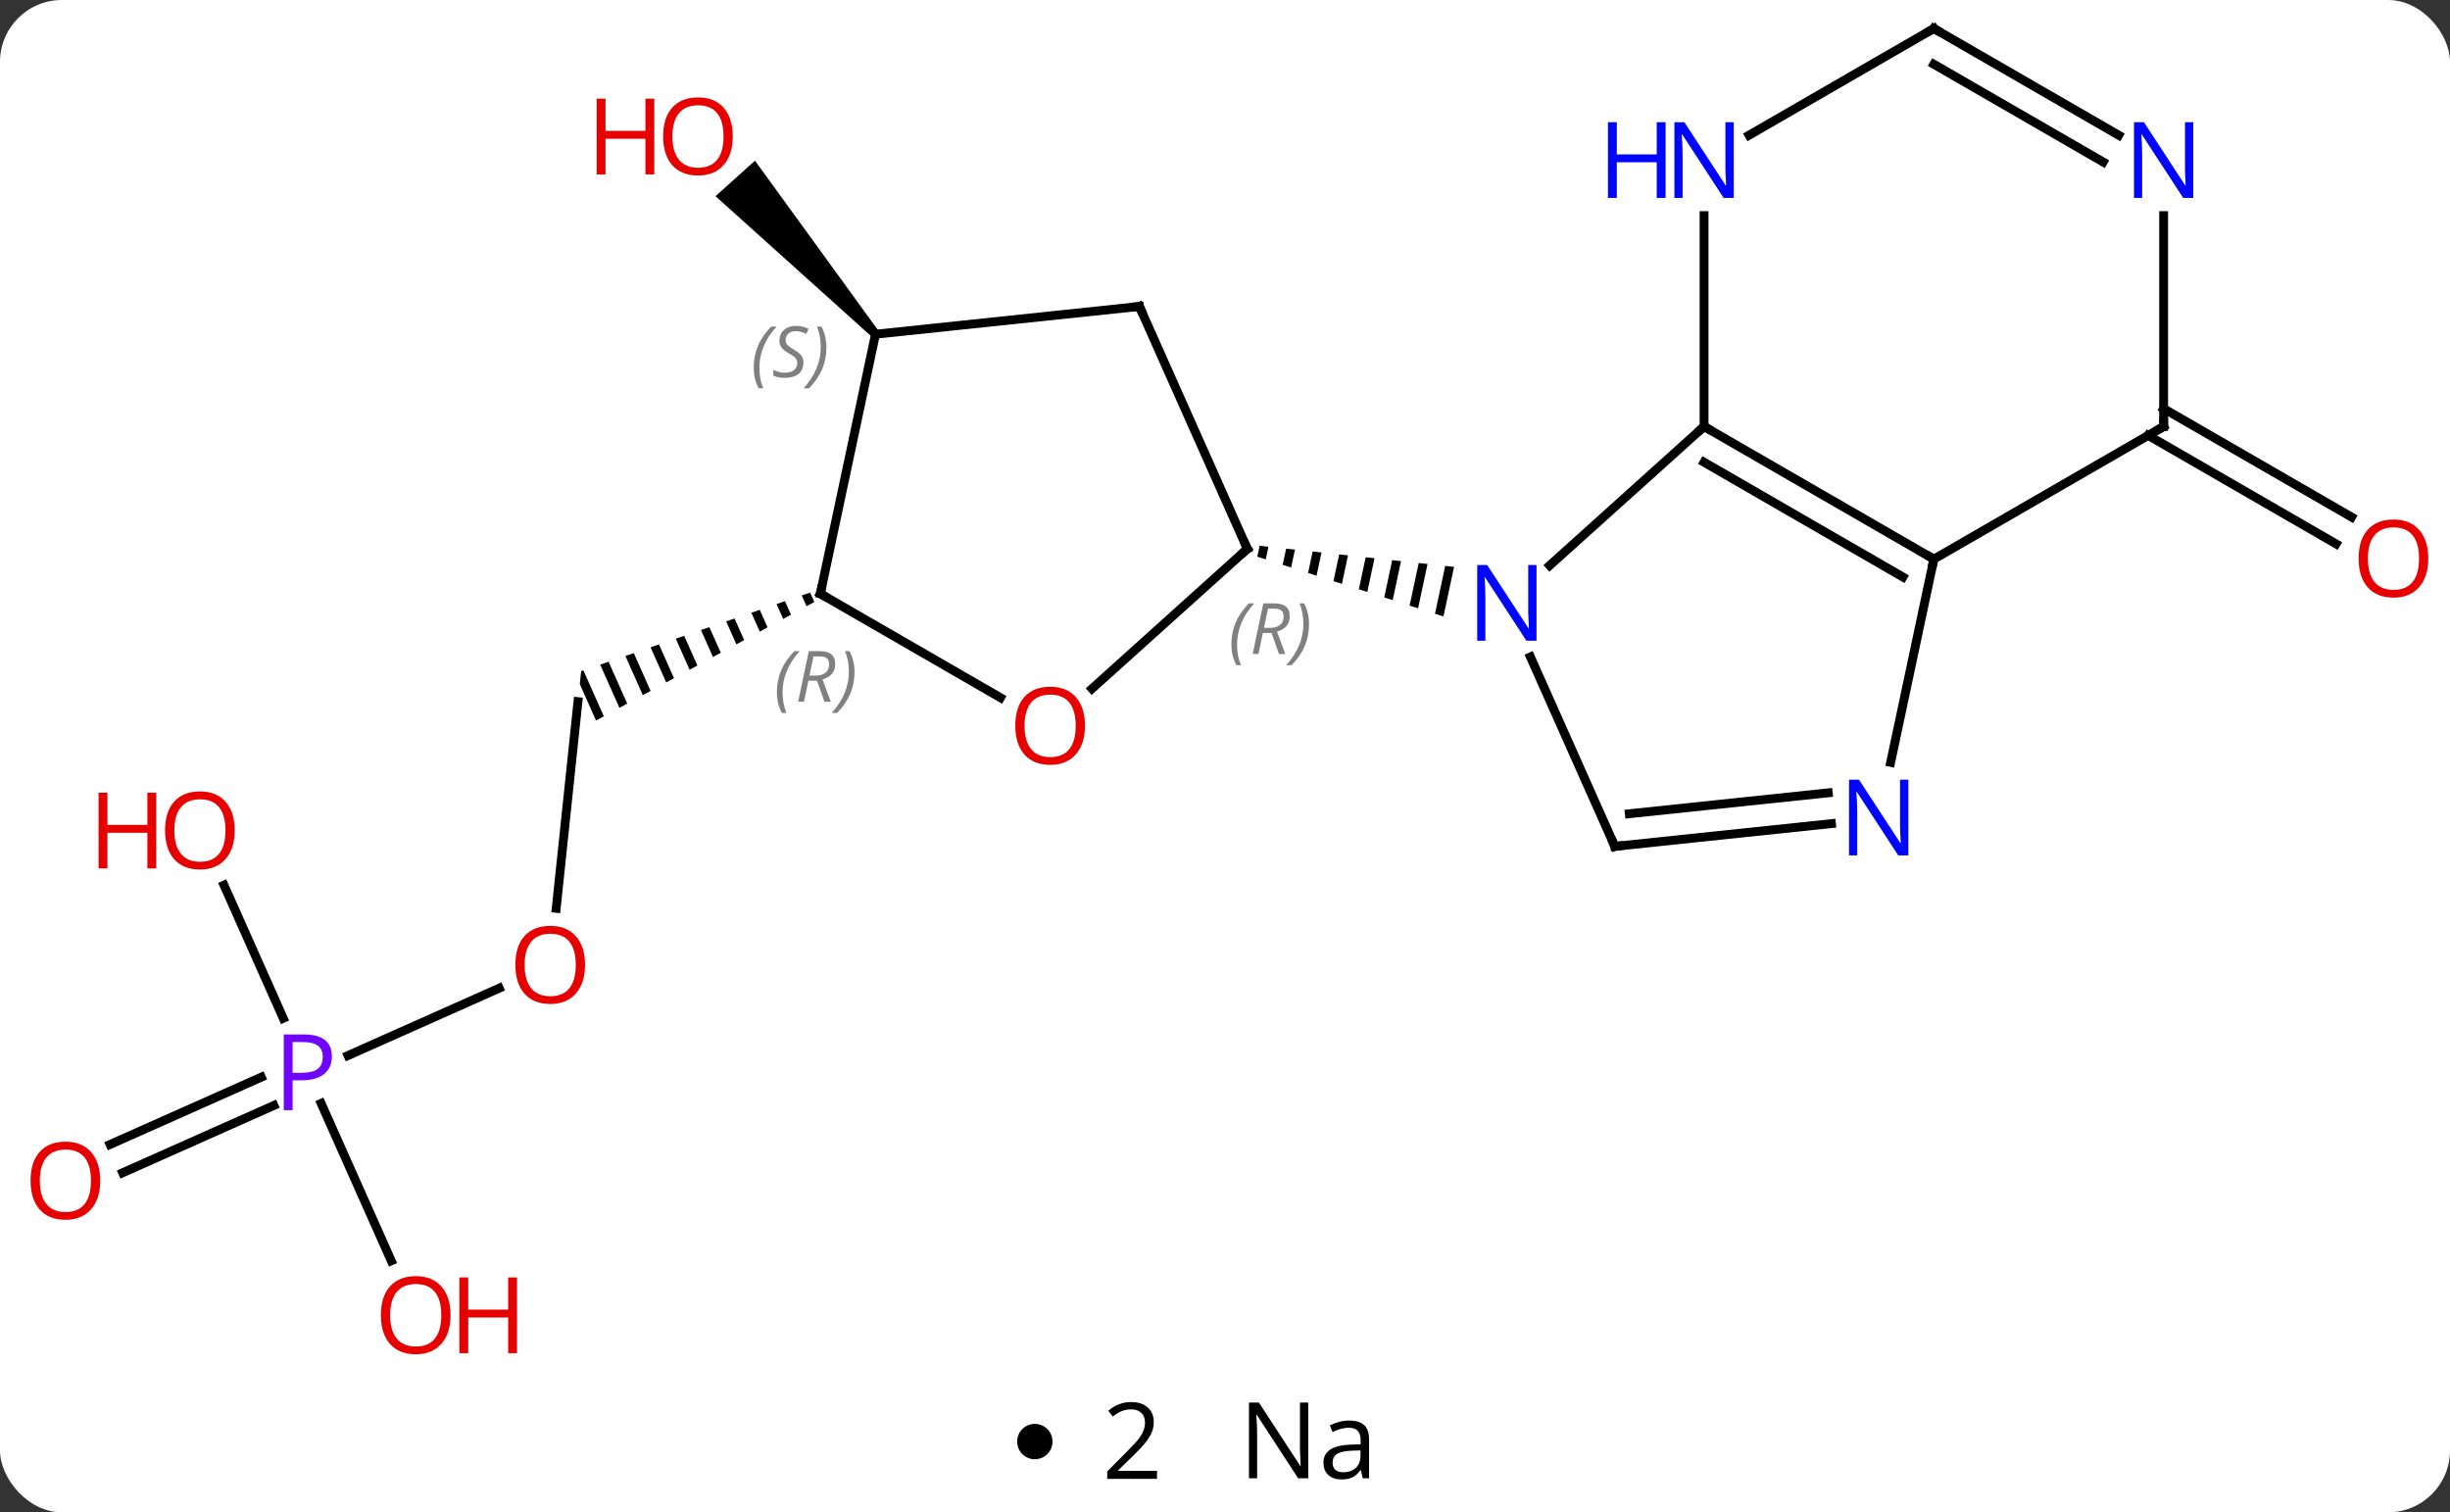 <svg width="277" viewBox="0 0 277 171" style="fill-opacity:1; color-rendering:auto; color-interpolation:auto; text-rendering:auto; stroke:black; stroke-linecap:square; stroke-miterlimit:10; shape-rendering:auto; stroke-opacity:1; fill:black; stroke-dasharray:none; font-weight:normal; stroke-width:1; font-family:'Open Sans'; font-style:normal; stroke-linejoin:miter; font-size:12; stroke-dashoffset:0; image-rendering:auto;" height="171" class="cas-substance-image" xmlns:xlink="http://www.w3.org/1999/xlink" xmlns="http://www.w3.org/2000/svg"><rect x="0" y="0" width="277" height="171" fill="#333333" stroke="none"/><svg class="cas-substance-single-component"><rect y="0" x="0" width="277" stroke="none" ry="7" rx="7" height="171" fill="white" class="cas-substance-group"/><svg y="0" x="0" width="277" viewBox="0 0 277 156" style="fill:black;" height="156" class="cas-substance-single-component-image"><svg><g><g transform="translate(139,76)" style="text-rendering:geometricPrecision; color-rendering:optimizeQuality; color-interpolation:linearRGB; stroke-linecap:butt; image-rendering:optimizeQuality;"><line y2="-29.798" y1="-17.534" x2="105.624" x1="126.868" style="fill:none;"/><line y2="-26.767" y1="-14.503" x2="103.874" x1="125.118" style="fill:none;"/><line y2="26.705" y1="3.333" x2="-76.114" x1="-73.656" style="fill:none;"/><path style="stroke:none;" d="M-47.403 -8.999 L-48.353 -8.673 L-47.81 -7.454 L-46.928 -7.933 L-46.928 -7.933 L-47.403 -8.999 ZM-50.252 -8.021 L-51.201 -7.695 L-50.455 -6.018 L-49.573 -6.497 L-50.252 -8.021 ZM-53.1 -7.043 L-54.05 -6.718 L-53.099 -4.582 L-52.218 -5.061 L-53.1 -7.043 ZM-55.949 -6.066 L-56.899 -5.74 L-55.744 -3.146 L-54.862 -3.624 L-55.949 -6.066 ZM-58.798 -5.088 L-59.747 -4.762 L-58.389 -1.71 L-57.507 -2.188 L-58.798 -5.088 ZM-61.646 -4.11 L-62.596 -3.784 L-61.033 -0.273 L-60.152 -0.752 L-61.646 -4.11 ZM-64.495 -3.132 L-65.445 -2.806 L-63.678 1.163 L-62.796 0.684 L-64.495 -3.132 ZM-67.344 -2.155 L-68.293 -1.829 L-66.323 2.599 L-65.441 2.12 L-67.344 -2.155 ZM-70.192 -1.177 L-71.142 -0.851 L-71.142 -0.851 L-68.967 4.035 L-68.967 4.035 L-68.086 3.556 L-70.192 -1.177 ZM-73.041 -0.199 L-73.294 -0.112 L-73.447 1.348 L-71.612 5.471 L-70.73 4.993 L-73.041 -0.199 Z"/><line y2="43.348" y1="35.737" x2="-99.653" x1="-82.559" style="fill:none;"/><line y2="53.408" y1="45.797" x2="-126.554" x1="-109.457" style="fill:none;"/><line y2="56.605" y1="48.994" x2="-125.131" x1="-108.033" style="fill:none;"/><line y2="24.087" y1="39.139" x2="-113.675" x1="-106.974" style="fill:none;"/><line y2="66.561" y1="48.762" x2="-94.765" x1="-102.69" style="fill:none;"/><path style="stroke:none;" d="M-39.642 -38.545 L-40.386 -37.877 L-58.101 -53.818 L-53.642 -57.832 Z"/><line y2="-27.777" y1="-12.06" x2="53.664" x1="36.206" style="fill:none;"/><line y2="19.701" y1="-1.721" x2="43.572" x1="34.032" style="fill:none;"/><path style="stroke:none;" d="M3.414 -14.291 L3.151 -13.057 L4.108 -12.749 L4.108 -12.749 L4.414 -14.182 L4.414 -14.182 L3.414 -14.291 ZM6.412 -13.966 L6.021 -12.135 L6.021 -12.135 L6.978 -11.827 L6.978 -11.827 L7.411 -13.857 L7.411 -13.857 L6.412 -13.966 ZM9.41 -13.64 L8.892 -11.213 L8.892 -11.213 L9.849 -10.905 L9.849 -10.905 L10.409 -13.532 L10.409 -13.532 L9.41 -13.64 ZM12.407 -13.315 L11.762 -10.29 L11.762 -10.29 L12.719 -9.983 L12.719 -9.983 L13.407 -13.207 L13.407 -13.207 L12.407 -13.315 ZM15.405 -12.99 L14.633 -9.368 L14.633 -9.368 L15.589 -9.061 L15.589 -9.061 L16.404 -12.882 L16.404 -12.882 L15.405 -12.99 ZM18.403 -12.665 L17.503 -8.446 L18.46 -8.139 L18.46 -8.139 L19.402 -12.556 L19.402 -12.556 L18.403 -12.665 ZM21.4 -12.34 L20.373 -7.524 L20.373 -7.524 L21.33 -7.217 L21.33 -7.217 L22.4 -12.231 L22.4 -12.231 L21.4 -12.34 ZM24.398 -12.015 L23.244 -6.602 L23.244 -6.602 L24.2 -6.295 L24.2 -6.295 L25.397 -11.906 L25.397 -11.906 L24.398 -12.015 Z"/><line y2="-12.777" y1="-27.777" x2="79.644" x1="53.664" style="fill:none;"/><line y2="-10.756" y1="-23.735" x2="76.144" x1="53.664" style="fill:none;"/><line y2="-51.621" y1="-27.777" x2="53.664" x1="53.664" style="fill:none;"/><line y2="17.127" y1="19.701" x2="68.066" x1="43.572" style="fill:none;"/><line y2="13.646" y1="16.009" x2="67.701" x1="45.216" style="fill:none;"/><line y2="10.204" y1="-12.777" x2="74.759" x1="79.644" style="fill:none;"/><line y2="-27.777" y1="-12.777" x2="105.624" x1="79.644" style="fill:none;"/><line y2="-72.777" y1="-60.712" x2="79.644" x1="58.748" style="fill:none;"/><line y2="-51.621" y1="-27.777" x2="105.624" x1="105.624" style="fill:none;"/><line y2="-60.712" y1="-72.777" x2="100.54" x1="79.644" style="fill:none;"/><line y2="-57.681" y1="-68.736" x2="98.79" x1="79.644" style="fill:none;"/><line y2="1.873" y1="-13.941" x2="-15.54" x1="2.025" style="fill:none;"/><line y2="-41.349" y1="-13.941" x2="-10.179" x1="2.025" style="fill:none;"/><line y2="-8.868" y1="2.891" x2="-46.251" x1="-25.885" style="fill:none;"/><line y2="-38.211" y1="-41.349" x2="-40.014" x1="-10.179" style="fill:none;"/><line y2="-38.211" y1="-8.868" x2="-40.014" x1="-46.251" style="fill:none;"/></g><g transform="translate(139,76)" style="fill:rgb(230,0,0); text-rendering:geometricPrecision; color-rendering:optimizeQuality; image-rendering:optimizeQuality; font-family:'Open Sans'; stroke:rgb(230,0,0); color-interpolation:linearRGB;"><path style="stroke:none;" d="M135.544 -12.847 Q135.544 -10.785 134.505 -9.605 Q133.466 -8.425 131.623 -8.425 Q129.732 -8.425 128.701 -9.589 Q127.669 -10.754 127.669 -12.863 Q127.669 -14.957 128.701 -16.105 Q129.732 -17.254 131.623 -17.254 Q133.482 -17.254 134.513 -16.082 Q135.544 -14.91 135.544 -12.847 ZM128.716 -12.847 Q128.716 -11.113 129.459 -10.207 Q130.201 -9.3 131.623 -9.3 Q133.044 -9.3 133.771 -10.199 Q134.498 -11.097 134.498 -12.847 Q134.498 -14.582 133.771 -15.472 Q133.044 -16.363 131.623 -16.363 Q130.201 -16.363 129.459 -15.464 Q128.716 -14.566 128.716 -12.847 Z"/><path style="stroke:none;" d="M-72.856 33.101 Q-72.856 35.163 -73.896 36.343 Q-74.935 37.523 -76.778 37.523 Q-78.669 37.523 -79.7 36.358 Q-80.731 35.194 -80.731 33.085 Q-80.731 30.991 -79.7 29.843 Q-78.669 28.694 -76.778 28.694 Q-74.919 28.694 -73.888 29.866 Q-72.856 31.038 -72.856 33.101 ZM-79.685 33.101 Q-79.685 34.835 -78.942 35.741 Q-78.2 36.648 -76.778 36.648 Q-75.356 36.648 -74.63 35.749 Q-73.903 34.851 -73.903 33.101 Q-73.903 31.366 -74.63 30.476 Q-75.356 29.585 -76.778 29.585 Q-78.2 29.585 -78.942 30.483 Q-79.685 31.382 -79.685 33.101 Z"/><path style="fill:rgb(111,5,255); stroke:none;" d="M-101.48 43.45 Q-101.48 44.763 -102.371 45.458 Q-103.261 46.153 -104.902 46.153 L-105.918 46.153 L-105.918 49.528 L-106.918 49.528 L-106.918 40.966 L-104.683 40.966 Q-101.48 40.966 -101.48 43.45 ZM-105.918 45.309 L-105.011 45.309 Q-103.699 45.309 -103.105 44.88 Q-102.511 44.45 -102.511 43.497 Q-102.511 42.653 -103.066 42.239 Q-103.621 41.825 -104.808 41.825 L-105.918 41.825 L-105.918 45.309 Z"/><path style="stroke:none;" d="M-127.669 57.503 Q-127.669 59.565 -128.709 60.745 Q-129.748 61.925 -131.591 61.925 Q-133.482 61.925 -134.513 60.761 Q-135.544 59.596 -135.544 57.487 Q-135.544 55.393 -134.513 54.245 Q-133.482 53.096 -131.591 53.096 Q-129.732 53.096 -128.701 54.268 Q-127.669 55.44 -127.669 57.503 ZM-134.498 57.503 Q-134.498 59.237 -133.755 60.143 Q-133.013 61.05 -131.591 61.05 Q-130.169 61.05 -129.443 60.151 Q-128.716 59.253 -128.716 57.503 Q-128.716 55.768 -129.443 54.878 Q-130.169 53.987 -131.591 53.987 Q-133.013 53.987 -133.755 54.886 Q-134.498 55.784 -134.498 57.503 Z"/><path style="stroke:none;" d="M-112.463 17.897 Q-112.463 19.959 -113.502 21.139 Q-114.541 22.319 -116.384 22.319 Q-118.275 22.319 -119.306 21.154 Q-120.338 19.99 -120.338 17.881 Q-120.338 15.787 -119.306 14.639 Q-118.275 13.49 -116.384 13.49 Q-114.525 13.49 -113.494 14.662 Q-112.463 15.834 -112.463 17.897 ZM-119.291 17.897 Q-119.291 19.631 -118.548 20.537 Q-117.806 21.444 -116.384 21.444 Q-114.963 21.444 -114.236 20.545 Q-113.509 19.647 -113.509 17.897 Q-113.509 16.162 -114.236 15.272 Q-114.963 14.381 -116.384 14.381 Q-117.806 14.381 -118.548 15.28 Q-119.291 16.178 -119.291 17.897 Z"/><path style="stroke:none;" d="M-121.338 22.194 L-122.338 22.194 L-122.338 18.162 L-126.853 18.162 L-126.853 22.194 L-127.853 22.194 L-127.853 13.631 L-126.853 13.631 L-126.853 17.272 L-122.338 17.272 L-122.338 13.631 L-121.338 13.631 L-121.338 22.194 Z"/><path style="stroke:none;" d="M-88.061 72.707 Q-88.061 74.769 -89.1 75.949 Q-90.139 77.129 -91.982 77.129 Q-93.873 77.129 -94.904 75.965 Q-95.936 74.8 -95.936 72.691 Q-95.936 70.597 -94.904 69.449 Q-93.873 68.3 -91.982 68.3 Q-90.123 68.3 -89.092 69.472 Q-88.061 70.644 -88.061 72.707 ZM-94.889 72.707 Q-94.889 74.441 -94.146 75.347 Q-93.404 76.254 -91.982 76.254 Q-90.561 76.254 -89.834 75.355 Q-89.107 74.457 -89.107 72.707 Q-89.107 70.972 -89.834 70.082 Q-90.561 69.191 -91.982 69.191 Q-93.404 69.191 -94.146 70.09 Q-94.889 70.988 -94.889 72.707 Z"/><path style="stroke:none;" d="M-80.545 77.004 L-81.545 77.004 L-81.545 72.972 L-86.061 72.972 L-86.061 77.004 L-87.061 77.004 L-87.061 68.441 L-86.061 68.441 L-86.061 72.082 L-81.545 72.082 L-81.545 68.441 L-80.545 68.441 L-80.545 77.004 Z"/><path style="stroke:none;" d="M-56.15 -60.577 Q-56.15 -58.515 -57.189 -57.335 Q-58.228 -56.155 -60.071 -56.155 Q-61.962 -56.155 -62.993 -57.319 Q-64.025 -58.484 -64.025 -60.593 Q-64.025 -62.687 -62.993 -63.835 Q-61.962 -64.984 -60.071 -64.984 Q-58.212 -64.984 -57.181 -63.812 Q-56.15 -62.64 -56.15 -60.577 ZM-62.978 -60.577 Q-62.978 -58.843 -62.235 -57.937 Q-61.493 -57.03 -60.071 -57.03 Q-58.65 -57.03 -57.923 -57.929 Q-57.196 -58.827 -57.196 -60.577 Q-57.196 -62.312 -57.923 -63.202 Q-58.65 -64.093 -60.071 -64.093 Q-61.493 -64.093 -62.235 -63.194 Q-62.978 -62.296 -62.978 -60.577 Z"/><path style="stroke:none;" d="M-65.025 -56.28 L-66.025 -56.28 L-66.025 -60.312 L-70.54 -60.312 L-70.54 -56.28 L-71.54 -56.28 L-71.54 -64.843 L-70.54 -64.843 L-70.54 -61.202 L-66.025 -61.202 L-66.025 -64.843 L-65.025 -64.843 L-65.025 -56.28 Z"/><path style="fill:rgb(0,5,255); stroke:none;" d="M34.72 -3.548 L33.579 -3.548 L28.891 -10.735 L28.845 -10.735 Q28.938 -9.47 28.938 -8.423 L28.938 -3.548 L28.016 -3.548 L28.016 -12.11 L29.141 -12.11 L33.813 -4.954 L33.86 -4.954 Q33.86 -5.11 33.813 -5.97 Q33.766 -6.829 33.782 -7.204 L33.782 -12.11 L34.72 -12.11 L34.72 -3.548 Z"/></g><g transform="translate(139,76)" style="stroke-linecap:butt; text-rendering:geometricPrecision; color-rendering:optimizeQuality; image-rendering:optimizeQuality; font-family:'Open Sans'; color-interpolation:linearRGB; stroke-miterlimit:5;"><path style="fill:none;" d="M54.097 -27.527 L53.664 -27.777 L53.292 -27.442"/><path style="fill:none;" d="M43.369 19.244 L43.572 19.701 L44.069 19.649"/><path style="fill:none;" d="M79.211 -13.027 L79.644 -12.777 L79.54 -12.288"/><path style="fill:rgb(0,5,255); stroke:none;" d="M57.016 -53.621 L55.875 -53.621 L51.187 -60.808 L51.141 -60.808 Q51.234 -59.543 51.234 -58.496 L51.234 -53.621 L50.312 -53.621 L50.312 -62.183 L51.437 -62.183 L56.109 -55.027 L56.156 -55.027 Q56.156 -55.183 56.109 -56.043 Q56.062 -56.902 56.078 -57.277 L56.078 -62.183 L57.016 -62.183 L57.016 -53.621 Z"/><path style="fill:rgb(0,5,255); stroke:none;" d="M49.312 -53.621 L48.312 -53.621 L48.312 -57.652 L43.797 -57.652 L43.797 -53.621 L42.797 -53.621 L42.797 -62.183 L43.797 -62.183 L43.797 -58.543 L48.312 -58.543 L48.312 -62.183 L49.312 -62.183 L49.312 -53.621 Z"/><path style="fill:rgb(0,5,255); stroke:none;" d="M76.759 20.722 L75.618 20.722 L70.93 13.535 L70.884 13.535 Q70.977 14.8 70.977 15.847 L70.977 20.722 L70.055 20.722 L70.055 12.16 L71.18 12.16 L75.852 19.316 L75.899 19.316 Q75.899 19.16 75.852 18.3 Q75.805 17.441 75.821 17.066 L75.821 12.16 L76.759 12.16 L76.759 20.722 Z"/><path style="fill:none;" d="M105.191 -27.527 L105.624 -27.777 L105.624 -28.277"/><path style="fill:none;" d="M79.211 -72.527 L79.644 -72.777 L80.077 -72.527"/><path style="fill:rgb(0,5,255); stroke:none;" d="M108.976 -53.621 L107.835 -53.621 L103.147 -60.808 L103.101 -60.808 Q103.194 -59.543 103.194 -58.496 L103.194 -53.621 L102.272 -53.621 L102.272 -62.183 L103.397 -62.183 L108.069 -55.027 L108.116 -55.027 Q108.116 -55.183 108.069 -56.043 Q108.022 -56.902 108.038 -57.277 L108.038 -62.183 L108.976 -62.183 L108.976 -53.621 Z"/><path style="fill:none;" d="M1.653 -13.607 L2.025 -13.941 L1.822 -14.398"/></g><g transform="translate(139,76)" style="stroke-linecap:butt; font-size:8.4px; fill:gray; text-rendering:geometricPrecision; image-rendering:optimizeQuality; color-rendering:optimizeQuality; font-family:'Open Sans'; font-style:italic; stroke:gray; color-interpolation:linearRGB; stroke-miterlimit:5;"><path style="stroke:none;" d="M0.224 -3.118 Q0.224 -4.446 0.693 -5.571 Q1.162 -6.696 2.193 -7.774 L2.802 -7.774 Q1.834 -6.711 1.349 -5.54 Q0.865 -4.368 0.865 -3.133 Q0.865 -1.805 1.302 -0.789 L0.787 -0.789 Q0.224 -1.821 0.224 -3.118 ZM3.784 -4.43 L3.284 -2.055 L2.628 -2.055 L3.831 -7.774 L5.081 -7.774 Q6.816 -7.774 6.816 -6.336 Q6.816 -4.977 5.378 -4.586 L6.316 -2.055 L5.597 -2.055 L4.769 -4.43 L3.784 -4.43 ZM4.362 -7.18 Q3.972 -5.258 3.909 -5.008 L4.566 -5.008 Q5.316 -5.008 5.722 -5.336 Q6.128 -5.665 6.128 -6.29 Q6.128 -6.758 5.87 -6.969 Q5.612 -7.18 5.019 -7.18 L4.362 -7.18 ZM9.002 -5.43 Q9.002 -4.102 8.525 -2.969 Q8.048 -1.836 7.033 -0.789 L6.423 -0.789 Q8.361 -2.946 8.361 -5.43 Q8.361 -6.758 7.923 -7.774 L8.439 -7.774 Q9.002 -6.711 9.002 -5.43 Z"/></g><g transform="translate(139,76)" style="stroke-linecap:butt; fill:rgb(230,0,0); text-rendering:geometricPrecision; color-rendering:optimizeQuality; image-rendering:optimizeQuality; font-family:'Open Sans'; stroke:rgb(230,0,0); color-interpolation:linearRGB; stroke-miterlimit:5;"><path style="stroke:none;" d="M-16.334 6.062 Q-16.334 8.124 -17.373 9.304 Q-18.412 10.484 -20.255 10.484 Q-22.146 10.484 -23.177 9.319 Q-24.209 8.155 -24.209 6.046 Q-24.209 3.952 -23.177 2.804 Q-22.146 1.655 -20.255 1.655 Q-18.396 1.655 -17.365 2.827 Q-16.334 3.999 -16.334 6.062 ZM-23.162 6.062 Q-23.162 7.796 -22.419 8.702 Q-21.677 9.609 -20.255 9.609 Q-18.834 9.609 -18.107 8.71 Q-17.38 7.812 -17.38 6.062 Q-17.38 4.327 -18.107 3.437 Q-18.834 2.546 -20.255 2.546 Q-21.677 2.546 -22.419 3.445 Q-23.162 4.343 -23.162 6.062 Z"/><path style="fill:none; stroke:black;" d="M-9.976 -40.892 L-10.179 -41.349 L-10.676 -41.297"/><path style="fill:none; stroke:black;" d="M-45.818 -8.618 L-46.251 -8.868 L-46.147 -9.357"/></g><g transform="translate(139,76)" style="stroke-linecap:butt; font-size:8.4px; fill:gray; text-rendering:geometricPrecision; image-rendering:optimizeQuality; color-rendering:optimizeQuality; font-family:'Open Sans'; font-style:italic; stroke:gray; color-interpolation:linearRGB; stroke-miterlimit:5;"><path style="stroke:none;" d="M-51.163 2.282 Q-51.163 0.954 -50.694 -0.171 Q-50.226 -1.296 -49.194 -2.374 L-48.585 -2.374 Q-49.554 -1.311 -50.038 -0.14 Q-50.523 1.032 -50.523 2.267 Q-50.523 3.595 -50.085 4.611 L-50.601 4.611 Q-51.163 3.579 -51.163 2.282 ZM-47.603 0.97 L-48.103 3.345 L-48.759 3.345 L-47.556 -2.374 L-46.306 -2.374 Q-44.572 -2.374 -44.572 -0.936 Q-44.572 0.423 -46.009 0.814 L-45.072 3.345 L-45.791 3.345 L-46.619 0.97 L-47.603 0.97 ZM-47.025 -1.78 Q-47.416 0.142 -47.478 0.392 L-46.822 0.392 Q-46.072 0.392 -45.666 0.064 Q-45.259 -0.265 -45.259 -0.889 Q-45.259 -1.358 -45.517 -1.569 Q-45.775 -1.78 -46.369 -1.78 L-47.025 -1.78 ZM-42.386 -0.03 Q-42.386 1.298 -42.862 2.431 Q-43.339 3.564 -44.355 4.611 L-44.964 4.611 Q-43.026 2.454 -43.026 -0.03 Q-43.026 -1.358 -43.464 -2.374 L-42.948 -2.374 Q-42.386 -1.311 -42.386 -0.03 Z"/><path style="stroke:none;" d="M-53.782 -34.42 Q-53.782 -35.748 -53.313 -36.873 Q-52.844 -37.998 -51.813 -39.076 L-51.204 -39.076 Q-52.172 -38.014 -52.657 -36.842 Q-53.141 -35.67 -53.141 -34.436 Q-53.141 -33.108 -52.704 -32.092 L-53.219 -32.092 Q-53.782 -33.123 -53.782 -34.42 ZM-48.159 -35.014 Q-48.159 -34.186 -48.706 -33.733 Q-49.253 -33.279 -50.253 -33.279 Q-50.659 -33.279 -50.972 -33.334 Q-51.284 -33.389 -51.566 -33.529 L-51.566 -34.186 Q-50.941 -33.858 -50.237 -33.858 Q-49.612 -33.858 -49.237 -34.154 Q-48.862 -34.451 -48.862 -34.967 Q-48.862 -35.279 -49.066 -35.506 Q-49.269 -35.733 -49.831 -36.061 Q-50.425 -36.389 -50.651 -36.717 Q-50.878 -37.045 -50.878 -37.498 Q-50.878 -38.233 -50.362 -38.693 Q-49.847 -39.154 -49.003 -39.154 Q-48.628 -39.154 -48.292 -39.076 Q-47.956 -38.998 -47.581 -38.826 L-47.847 -38.233 Q-48.097 -38.389 -48.417 -38.475 Q-48.737 -38.561 -49.003 -38.561 Q-49.534 -38.561 -49.855 -38.287 Q-50.175 -38.014 -50.175 -37.545 Q-50.175 -37.342 -50.105 -37.193 Q-50.034 -37.045 -49.894 -36.912 Q-49.753 -36.779 -49.331 -36.529 Q-48.769 -36.186 -48.566 -35.99 Q-48.362 -35.795 -48.261 -35.561 Q-48.159 -35.326 -48.159 -35.014 ZM-45.565 -36.733 Q-45.565 -35.404 -46.041 -34.272 Q-46.518 -33.139 -47.534 -32.092 L-48.143 -32.092 Q-46.205 -34.248 -46.205 -36.733 Q-46.205 -38.061 -46.643 -39.076 L-46.127 -39.076 Q-45.565 -38.014 -45.565 -36.733 Z"/></g></g></svg></svg><svg y="156" x="115" class="cas-substance-saf"><svg y="5" x="0" width="4" style="fill:black;" height="4" class="cas-substance-saf-dot"><circle stroke="none" r="2" fill="black" cy="2" cx="2"/></svg><svg y="0" x="7" width="12" style="fill:black;" height="15" class="cas-substance-saf-coefficient"><svg><g><g transform="translate(6,7)" style="text-rendering:geometricPrecision; font-family:'Open Sans'; color-interpolation:linearRGB; color-rendering:optimizeQuality; image-rendering:optimizeQuality;"><path style="stroke:none;" d="M2.812 4.219 L-2.812 4.219 L-2.812 3.375 L-0.562 1.109 Q0.469 0.062 0.797 -0.383 Q1.125 -0.828 1.289 -1.25 Q1.453 -1.672 1.453 -2.156 Q1.453 -2.844 1.039 -3.242 Q0.625 -3.641 -0.125 -3.641 Q-0.656 -3.641 -1.133 -3.461 Q-1.609 -3.281 -2.188 -2.828 L-2.703 -3.484 Q-1.531 -4.469 -0.125 -4.469 Q1.078 -4.469 1.766 -3.852 Q2.453 -3.234 2.453 -2.188 Q2.453 -1.375 1.992 -0.578 Q1.531 0.219 0.281 1.438 L-1.594 3.266 L-1.594 3.312 L2.812 3.312 L2.812 4.219 Z"/></g></g></svg></svg><svg y="0" x="23" width="20" style="fill:black;" height="15" class="cas-substance-saf-image"><svg><g><g transform="translate(10,7)" style="text-rendering:geometricPrecision; font-family:'Open Sans'; color-interpolation:linearRGB; color-rendering:optimizeQuality; image-rendering:optimizeQuality;"><path style="stroke:none;" d="M-0.086 4.156 L-1.227 4.156 L-5.914 -3.031 L-5.961 -3.031 Q-5.867 -1.766 -5.867 -0.719 L-5.867 4.156 L-6.789 4.156 L-6.789 -4.406 L-5.664 -4.406 L-0.992 2.75 L-0.945 2.75 Q-0.945 2.594 -0.992 1.734 Q-1.039 0.875 -1.023 0.5 L-1.023 -4.406 L-0.086 -4.406 L-0.086 4.156 ZM6.07 4.156 L5.867 3.234 L5.82 3.234 Q5.352 3.844 4.875 4.062 Q4.398 4.281 3.68 4.281 Q2.727 4.281 2.18 3.781 Q1.633 3.281 1.633 2.375 Q1.633 0.438 4.742 0.344 L5.836 0.312 L5.836 -0.094 Q5.836 -0.844 5.516 -1.203 Q5.195 -1.562 4.477 -1.562 Q3.664 -1.562 2.664 -1.078 L2.352 -1.828 Q2.836 -2.078 3.398 -2.227 Q3.961 -2.375 4.539 -2.375 Q5.68 -2.375 6.234 -1.867 Q6.789 -1.359 6.789 -0.234 L6.789 4.156 L6.07 4.156 ZM3.867 3.469 Q4.773 3.469 5.297 2.969 Q5.82 2.469 5.82 1.578 L5.82 1 L4.836 1.031 Q3.68 1.078 3.172 1.398 Q2.664 1.719 2.664 2.391 Q2.664 2.922 2.977 3.195 Q3.289 3.469 3.867 3.469 Z"/></g></g></svg></svg></svg></svg></svg>